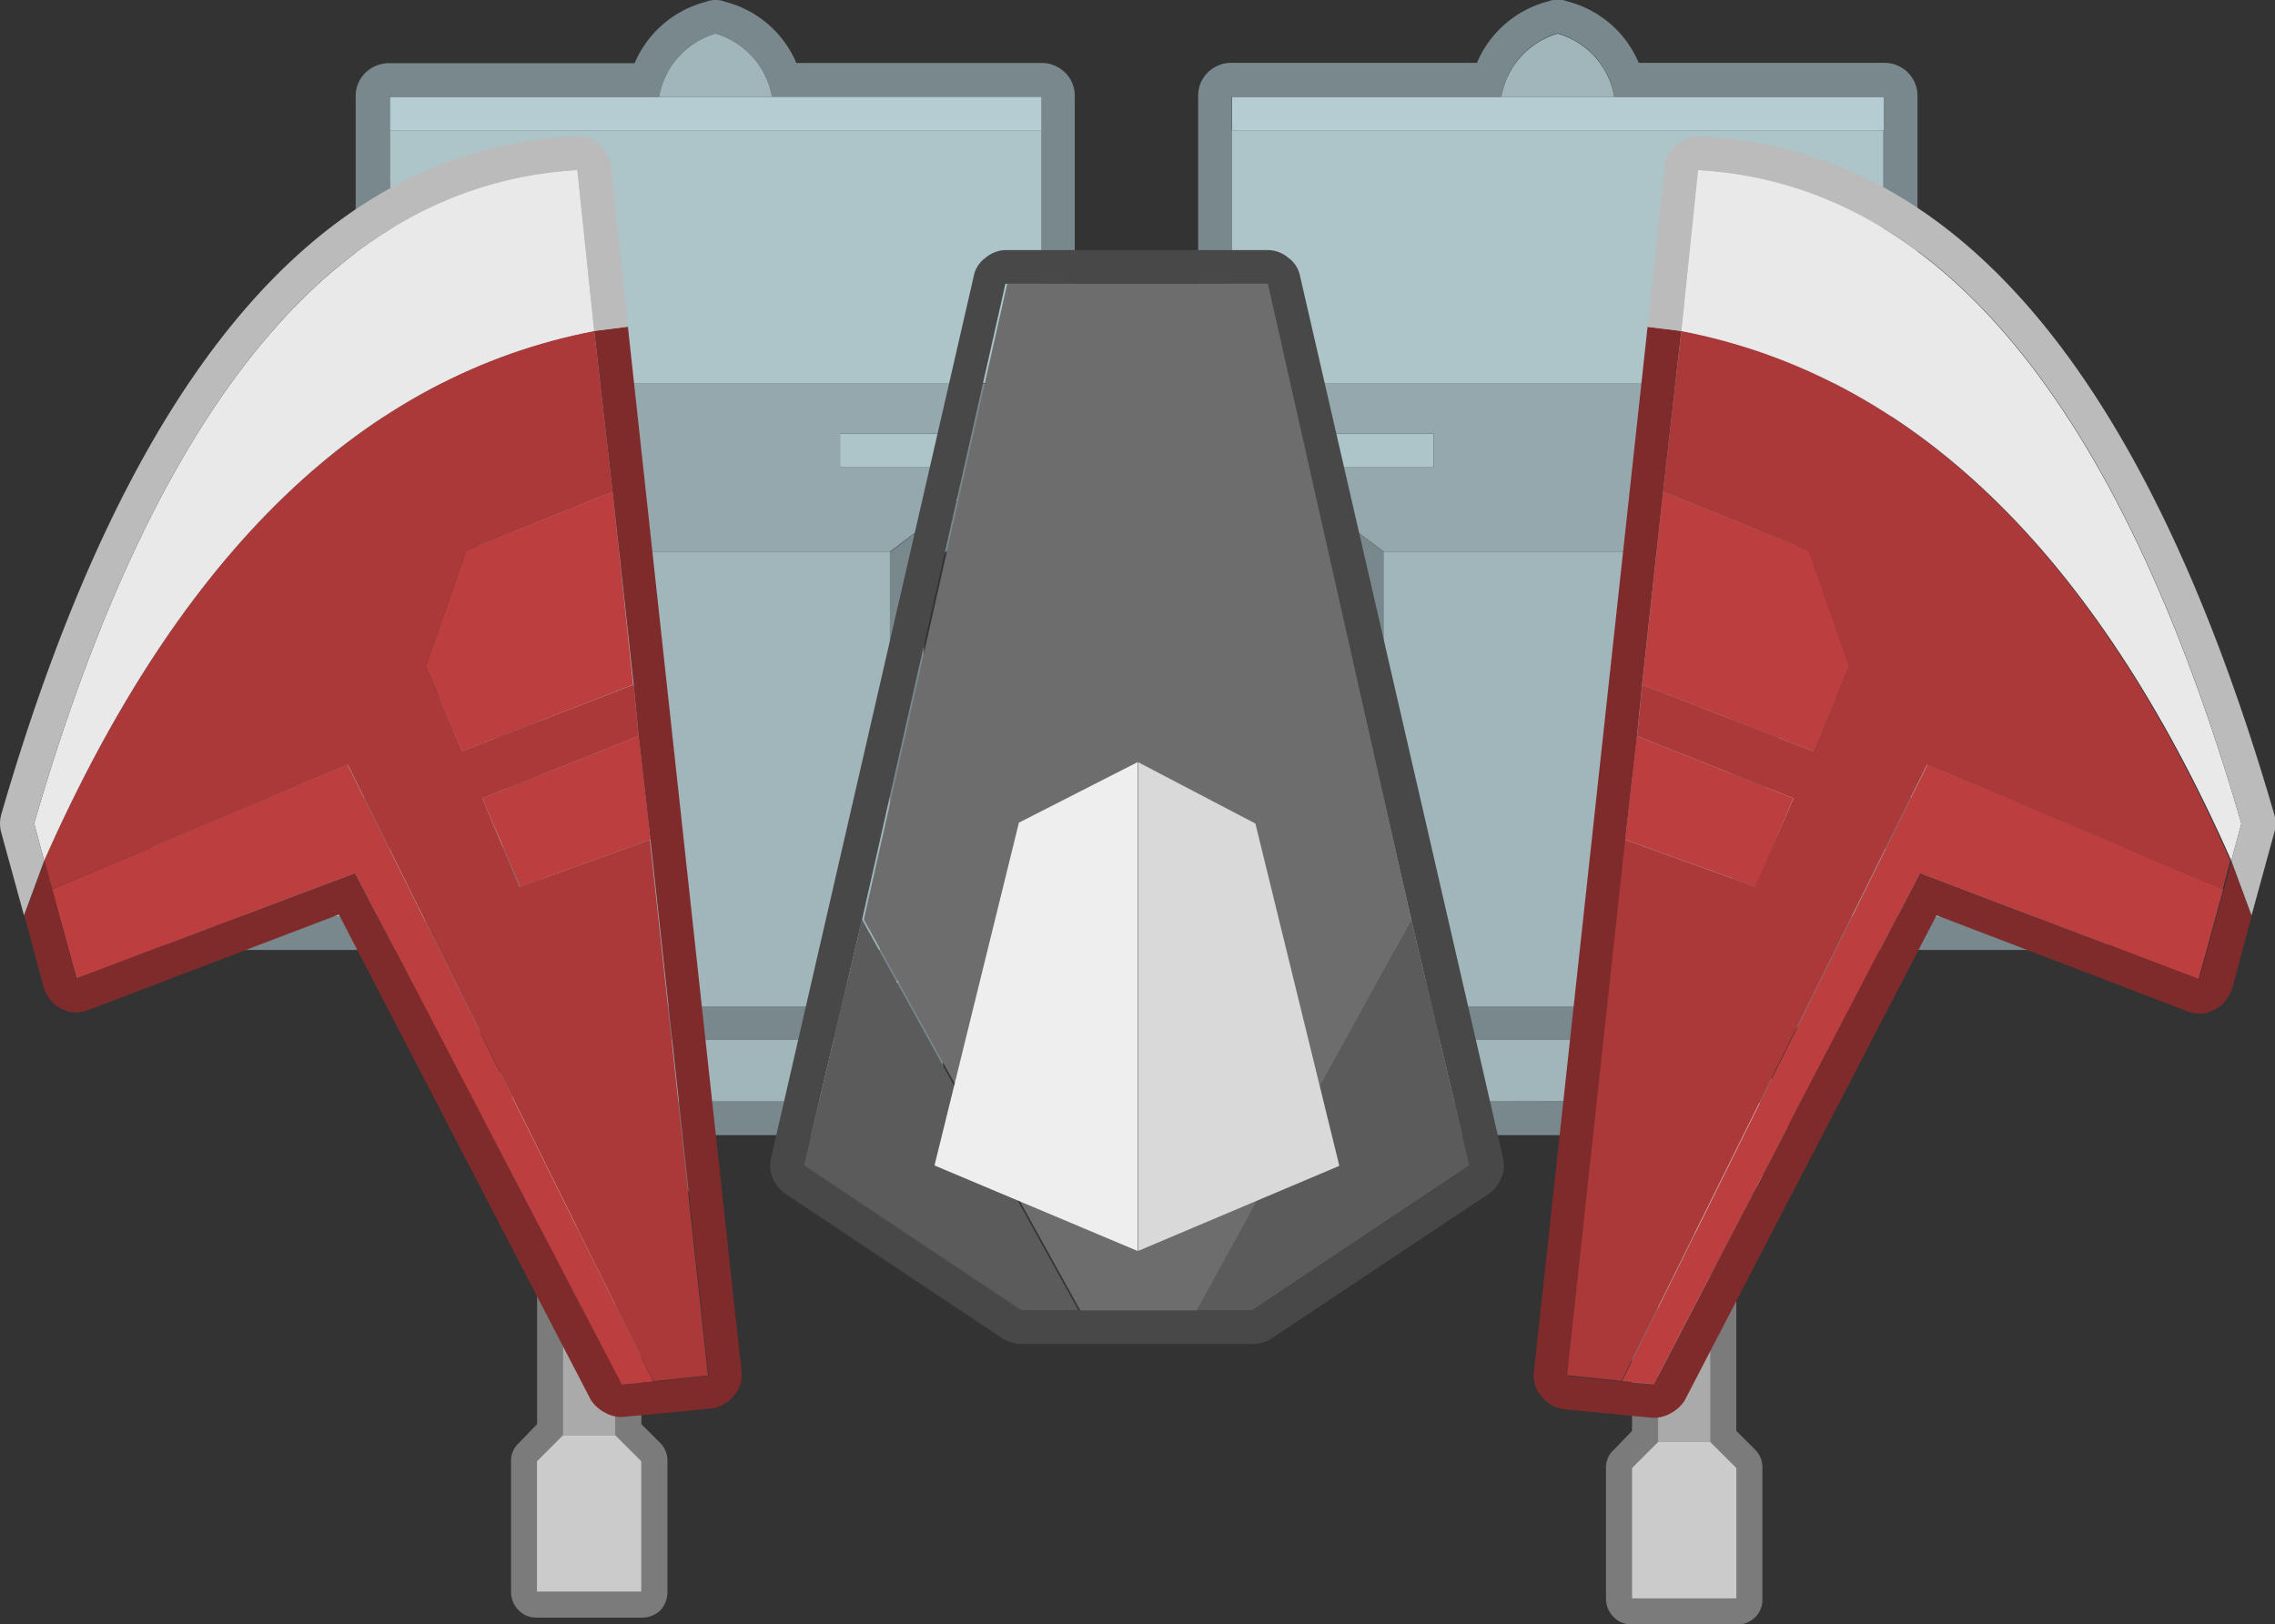 <svg xmlns="http://www.w3.org/2000/svg" viewBox="0 0 174.55 124.66"><rect x="0" y="0" width="174.55" height="124.66" fill="#333333" stroke="none"/><defs><style>.cls-1{fill:#7b7b7b;}.cls-2{fill:#cbcbcb;}.cls-3{fill:#aaa;}.cls-4{fill:#78888c;}.cls-5{fill:#adc4c9;}.cls-6{fill:#a1b6bb;}.cls-7{fill:#95a8ad;}.cls-8{fill:#b5cdd2;}.cls-9{fill:#484848;}.cls-10{fill:#5b5b5b;}.cls-11{fill:#6d6d6d;}.cls-12{fill:#bd3e3e;}.cls-13{fill:#ac3939;}.cls-14{fill:#802b2b;}.cls-15{fill:#e9e9e9;}.cls-16{fill:#bbb;}.cls-17{fill:#eee;}.cls-18{fill:#d9d9d9;}</style></defs><title>Ресурс 60</title><g id="Слой_2" data-name="Слой 2"><g id="Слой_1-2" data-name="Слой 1"><path class="cls-1" d="M123.22,82.66a2.05,2.05,0,0,0-2,2v6a2,2,0,0,0,.6,1.45l3.4,3.4v14.3l-1.4,1.45a1.8,1.8,0,0,0-.6,1.4v10a2,2,0,0,0,.6,1.45,1.91,1.91,0,0,0,1.4.55h8a1.89,1.89,0,0,0,2-2v-10a1.91,1.91,0,0,0-.55-1.4l-1.45-1.45V95.51l3.45-3.4a2.11,2.11,0,0,0,.55-1.45v-6a1.91,1.91,0,0,0-.55-1.4,2,2,0,0,0-1.45-.6h-12"/><polyline class="cls-2" points="133.22 122.66 133.22 112.66 131.22 110.66 127.22 110.66 125.22 112.66 125.22 122.66 133.22 122.66"/><polyline class="cls-2" points="123.22 90.66 127.22 94.66 131.22 94.66 135.22 90.66 135.22 84.66 123.22 84.66 123.22 90.66"/><polyline class="cls-3" points="131.22 94.66 127.22 94.66 127.22 110.66 131.22 110.66 131.22 94.66"/><path class="cls-1" d="M39.21,82.14a2.05,2.05,0,0,0-2,2v6a2,2,0,0,0,.6,1.45l3.4,3.4v14.3l-1.4,1.45a1.82,1.82,0,0,0-.6,1.4v10a2,2,0,0,0,.6,1.45,1.87,1.87,0,0,0,1.4.55h8a2.07,2.07,0,0,0,1.45-.55,2.09,2.09,0,0,0,.55-1.45v-10a1.92,1.92,0,0,0-.55-1.4l-1.45-1.45V95l3.45-3.4a2.09,2.09,0,0,0,.55-1.45v-6a1.92,1.92,0,0,0-.55-1.4,2,2,0,0,0-1.45-.6h-12"/><polyline class="cls-2" points="49.2 122.14 49.2 112.14 47.2 110.14 43.2 110.14 41.2 112.14 41.2 122.14 49.2 122.14"/><polyline class="cls-2" points="39.2 90.14 43.2 94.14 47.2 94.14 51.2 90.14 51.2 84.14 39.2 84.14 39.2 90.14"/><polyline class="cls-3" points="47.2 94.14 43.2 94.14 43.2 110.14 47.2 110.14 47.2 94.14"/><g id="Layer0_264_MEMBER_0_FILL" data-name="Layer0 264 MEMBER 0 FILL"><path class="cls-4" d="M12.31,54.28a2.48,2.48,0,0,0-.71,1.81v5.17a2.7,2.7,0,0,0,.71,1.88.19.19,0,0,1,.13.06l-.13.13a2.48,2.48,0,0,0-.71,1.81v5.17a2.72,2.72,0,0,0,.71,1.88,2.7,2.7,0,0,0,1.88.71H31.12L43.27,86.27a2.52,2.52,0,0,0,.84.59l.06.06a2.94,2.94,0,0,0,1,.19H69.76a2.41,2.41,0,0,0,1.81-.71,2.53,2.53,0,0,0,.78-1.87V79.36a2.34,2.34,0,0,0-.78-1.81.19.19,0,0,0-.06-.13l.06-.06a2.57,2.57,0,0,0,.78-1.88V70.31a2.65,2.65,0,0,0-2.59-2.58h-17L39.26,54.28a.15.15,0,0,0-.07-.12,2.44,2.44,0,0,0-1.74-.65H14.19a2.47,2.47,0,0,0-1.75.65l-.13.12m1.88,7V56.09H37.45L51.67,70.31H69.76v5.17H49.08L35.25,61.65l-.38-.39H14.19m0,9.05V65.14H33.57l.2.2L47.6,79.23l.19.13h22v5.17H45.21L32.28,70.31H14.19m121-16.15a.15.15,0,0,0-.07.12l-13.5,13.45h-17a2.63,2.63,0,0,0-2.58,2.58v5.17a2.56,2.56,0,0,0,.77,1.88l.07.06a.17.17,0,0,0-.07.13,2.33,2.33,0,0,0-.77,1.81v5.17a2.52,2.52,0,0,0,.77,1.87,2.43,2.43,0,0,0,1.81.71h24.56a2.88,2.88,0,0,0,1-.19l.07-.06a2.74,2.74,0,0,0,.84-.59L143.31,72.9h16.93a2.44,2.44,0,0,0,2.58-2.59V65.14a2.44,2.44,0,0,0-.71-1.81L162,63.2a.22.22,0,0,1,.13-.06,2.65,2.65,0,0,0,.71-1.88V56.09a2.44,2.44,0,0,0-.71-1.81l-.13-.12a2.44,2.44,0,0,0-1.74-.65H137a2.44,2.44,0,0,0-1.74.65M104.66,75.48V70.31h18.1L137,56.09h23.27v5.17H139.56l-.39.39L125.34,75.48H104.66m0,9V79.36h22l.2-.13,13.83-13.89.19-.2h19.39v5.17h-18.1L129.22,84.53Z"/><path class="cls-5" d="M32.28,70.31,45.21,84.53l2.39-5.3L33.77,65.34l-2,5h.52m5.17-14.22-2.2,5.56L49.08,75.48h.2l2.39-5.17L37.45,56.09m89.38,23.14,2.39,5.3,12.92-14.22h.52l-2-5L126.83,79.23m-4.07-8.92,2.39,5.17h.19l13.83-13.83L137,56.09Z"/><path class="cls-6" d="M47.79,79.36l-.19-.13-2.39,5.3H69.76V79.36h-22M14.19,65.14v5.17H31.76l2-5-.2-.2H14.19m37.48,5.17-2.39,5.17H69.76V70.31H51.67M14.19,56.09v5.17H34.87l.38.39,2.2-5.56H14.19M160.24,70.31V65.14H140.85l-.19.2,2,5h17.58m-55.58,9v5.17h24.56l-2.39-5.3-.2.13h-22m34.51-17.71.39-.39h20.68V56.09H137l2.2,5.56m-34.51,8.66v5.17h20.49l-2.39-5.17Z"/></g><g id="Layer0_264_MEMBER_1_FILL" data-name="Layer0 264 MEMBER 1 FILL"><path class="cls-4" d="M54.9,0a1.8,1.8,0,0,0-.71.13,8.17,8.17,0,0,0-5.5,4.72H29.89A2.6,2.6,0,0,0,28,5.62a2.48,2.48,0,0,0-.71,1.81v22A2.44,2.44,0,0,0,29.89,32h3.88v6.46A2.9,2.9,0,0,0,34,39.62a2.76,2.76,0,0,0,.78.9l4.14,3.1V72.06a2.65,2.65,0,0,0,.71,1.87l5.17,5.17a2.6,2.6,0,0,0,1.81.71H63.17A2.62,2.62,0,0,0,65,79.1l5.17-5.17a2.69,2.69,0,0,0,.71-1.87V43.62L75,40.52a2.61,2.61,0,0,0,.77-.9A2.76,2.76,0,0,0,76,38.45V32h3.88a2.44,2.44,0,0,0,2.58-2.59v-22a2.44,2.44,0,0,0-.71-1.81,2.56,2.56,0,0,0-1.87-.77H61.1A8.13,8.13,0,0,0,55.61.13,1.83,1.83,0,0,0,54.9,0M50.57,7.43A6.16,6.16,0,0,1,54.9,2.58a6.16,6.16,0,0,1,4.33,4.85H79.91v22H73.45v9.05l-5.17,3.88V72.06l-5.17,5.17H46.69l-5.17-5.17V42.33l-5.17-3.88V29.4H29.89v-22H50.57m95.84-1.81a2.58,2.58,0,0,0-1.88-.77h-18.8a8.12,8.12,0,0,0-5.5-4.72,1.8,1.8,0,0,0-.71-.13,1.87,1.87,0,0,0-.71.13,8.13,8.13,0,0,0-5.49,4.72H94.51a2.58,2.58,0,0,0-1.87.77,2.48,2.48,0,0,0-.71,1.81v22A2.44,2.44,0,0,0,94.51,32h3.88v6.46a2.91,2.91,0,0,0,.26,1.17,2.54,2.54,0,0,0,.78.9l4.13,3.1V72.06a2.69,2.69,0,0,0,.71,1.87l5.17,5.17a2.62,2.62,0,0,0,1.81.71H127.8a2.63,2.63,0,0,0,1.81-.71l5.17-5.17a2.69,2.69,0,0,0,.71-1.87V43.62l4.13-3.1a2.54,2.54,0,0,0,.78-.9,2.91,2.91,0,0,0,.26-1.17V32h3.87a2.44,2.44,0,0,0,2.59-2.59v-22a2.48,2.48,0,0,0-.71-1.81M144.53,10V29.4h-6.46v9.05l-5.17,3.88V72.06l-5.17,5.17H111.32l-5.17-5.17V42.33L101,38.45V29.4H94.51v-22h20.68a6.16,6.16,0,0,1,4.33-4.85,6.14,6.14,0,0,1,4.33,4.85h20.68Z"/><path class="cls-6" d="M41.52,72.06l5.17,5.17H63.11l5.17-5.17V42.33H41.52V72.06M54.9,2.58a6.16,6.16,0,0,0-4.33,4.85h8.66A6.16,6.16,0,0,0,54.9,2.58m72.83,74.65,5.17-5.17V42.33H106.15V72.06l5.17,5.17h16.41M115.19,7.43h8.66a6.14,6.14,0,0,0-4.33-4.85A6.16,6.16,0,0,0,115.19,7.43Z"/><path class="cls-5" d="M45.4,35.87V33.28h-9v2.59h9m28.05,0V33.28h-9v2.59h9m0-6.47h6.46V10h-50V29.4H73.45M110,35.87V33.28h-9v2.59h9m19-2.59v2.59h9V33.28h-9m15.51-3.88V10h-50V29.4h50Z"/><path class="cls-7" d="M73.45,29.4H36.35v3.88h9v2.59h-9v2.58l5.17,3.88H68.28l5.17-3.88V35.87h-9V33.28h9V29.4M129,35.87V33.28h9V29.4H101v3.88h9v2.59h-9v2.58l5.17,3.88H132.9l5.17-3.88V35.87Z"/><path class="cls-8" d="M79.91,10V7.43h-50V10h50m64.62,0V7.43h-50V10Z"/></g><g id="Layer0_264_MEMBER_2_FILL" data-name="Layer0 264 MEMBER 2 FILL"><path class="cls-9" d="M99.75,21.2a2.24,2.24,0,0,0-.91-1.42,2.46,2.46,0,0,0-1.61-.59h-20a2.46,2.46,0,0,0-1.61.59,2.24,2.24,0,0,0-.91,1.42L59.16,88.86a2.44,2.44,0,0,0,.13,1.55,2.77,2.77,0,0,0,1,1.23l16.68,11.11a2.68,2.68,0,0,0,1.42.39h17.7a2.72,2.72,0,0,0,1.43-.39l16.67-11.11a2.77,2.77,0,0,0,1-1.23,2.44,2.44,0,0,0,.13-1.55L99.75,21.2m8.53,49.37,4.46,18.87L96.06,100.56H78.36L61.68,89.44l4.46-18.87,11-48.79h20Z"/><path class="cls-10" d="M66.14,70.57,61.68,89.44l16.68,11.12h4.39l-16.61-30m46.6,18.87-4.46-18.87-16.61,30h4.39Z"/><path class="cls-11" d="M108.28,70.57l-11-48.79h-20l-11,48.79,16.61,30h8.92Z"/></g><g id="Layer0_264_MEMBER_3_FILL" data-name="Layer0 264 MEMBER 3 FILL"><path class="cls-12" d="M35.45,57.65l13.12-5.11L47,37.74,35.77,42.26l-3.1,8.86,2.78,6.53M49,56.48,37,61.26l2.91,6.79,10-3.62-.91-8M4,68.24l1.88,6.85L27.24,67l20.42,39.23,2.46-.2L26.66,58.68,4,68.24M168.7,75.09l1.88-6.85-22.69-9.56L124.44,106l2.45.2L147.31,67l21.39,8.14M127.6,37.74,126,52.54l13.12,5.11,2.77-6.53-3.1-8.86L127.6,37.74m-2.91,26.69,10,3.62,2.9-6.79-12-4.78Z"/><path class="cls-13" d="M3.39,66.05,4,68.24l22.69-9.56L50.12,106l4.2-.45-4.46-41.1-10,3.62L37,61.26l12-4.78-.38-3.94L35.45,57.65l-2.78-6.53,3.1-8.86L47,37.74,45.59,25.4Q19.1,30.5,3.39,66.05m131.26,2-10-3.62-4.46,41.1,4.21.45,23.45-47.3,22.69,9.56.58-2.19Q155.45,30.5,129,25.4L127.6,37.74l11.18,4.52,3.1,8.86-2.77,6.53L126,52.54l-.39,3.94,12,4.78Z"/><path class="cls-14" d="M48.18,25.07l-2.59.33L47,37.74l1.62,14.8L49,56.48l.91,8,4.46,41.1-4.2.45-2.46.2L27.24,67,5.85,75.09,4,68.24l-.58-2.19-1.55,4.2,1.49,5.56A3.29,3.29,0,0,0,4.1,77a3.16,3.16,0,0,0,1.23.65,2.66,2.66,0,0,0,1.42-.13L26,70.18l19.32,37.23a2.88,2.88,0,0,0,1.1,1,2.54,2.54,0,0,0,1.49.32l6.66-.64a2.65,2.65,0,0,0,1.74-1,2.36,2.36,0,0,0,.58-1.88l-8.72-80.2M129,25.4l-2.59-.33-8.72,80.2a2.36,2.36,0,0,0,.58,1.88,2.7,2.7,0,0,0,1.75,1l6.65.64a2.54,2.54,0,0,0,1.49-.32,2.88,2.88,0,0,0,1.1-1l19.32-37.23,19.26,7.37a2.67,2.67,0,0,0,1.42.13,3.16,3.16,0,0,0,1.23-.65,3.29,3.29,0,0,0,.77-1.22l1.49-5.56-1.55-4.2-.58,2.19-1.88,6.85L147.31,67l-20.42,39.23-2.45-.2-4.21-.45,4.46-41.1.91-8,.39-3.94,1.61-14.8Z"/><path class="cls-15" d="M45.59,25.4,44.3,13.05Q16.7,14.61,2.62,63.2l.77,2.85Q19.1,30.5,45.59,25.4m84.66-12.35L129,25.4q26.49,5.1,42.2,40.65l.77-2.85Q157.84,14.6,130.25,13.05Z"/><path class="cls-16" d="M44.3,13.05,45.59,25.4l2.59-.33L46.89,12.8A2.52,2.52,0,0,0,46,11.12a2.36,2.36,0,0,0-1.81-.65Q14.83,11.7.1,62.49a2.63,2.63,0,0,0,0,1.42l1.74,6.34,1.55-4.2L2.62,63.2Q16.71,14.6,44.3,13.05M129,25.4l1.29-12.35q27.6,1.56,41.68,50.15l-.77,2.85,1.55,4.2,1.74-6.34a2.63,2.63,0,0,0,0-1.42q-14.73-50.79-44.07-52a2.36,2.36,0,0,0-1.81.65,2.47,2.47,0,0,0-.9,1.68l-1.3,12.27Z"/></g><g id="Layer0_264_MEMBER_4_FILL" data-name="Layer0 264 MEMBER 4 FILL"><path class="cls-17" d="M87.28,96V58.49l-9.12,4.65v.06L71.7,89.44Z"/><path class="cls-18" d="M96.32,63.2l-9-4.71V96l15.44-6.53Z"/></g></g></g></svg>